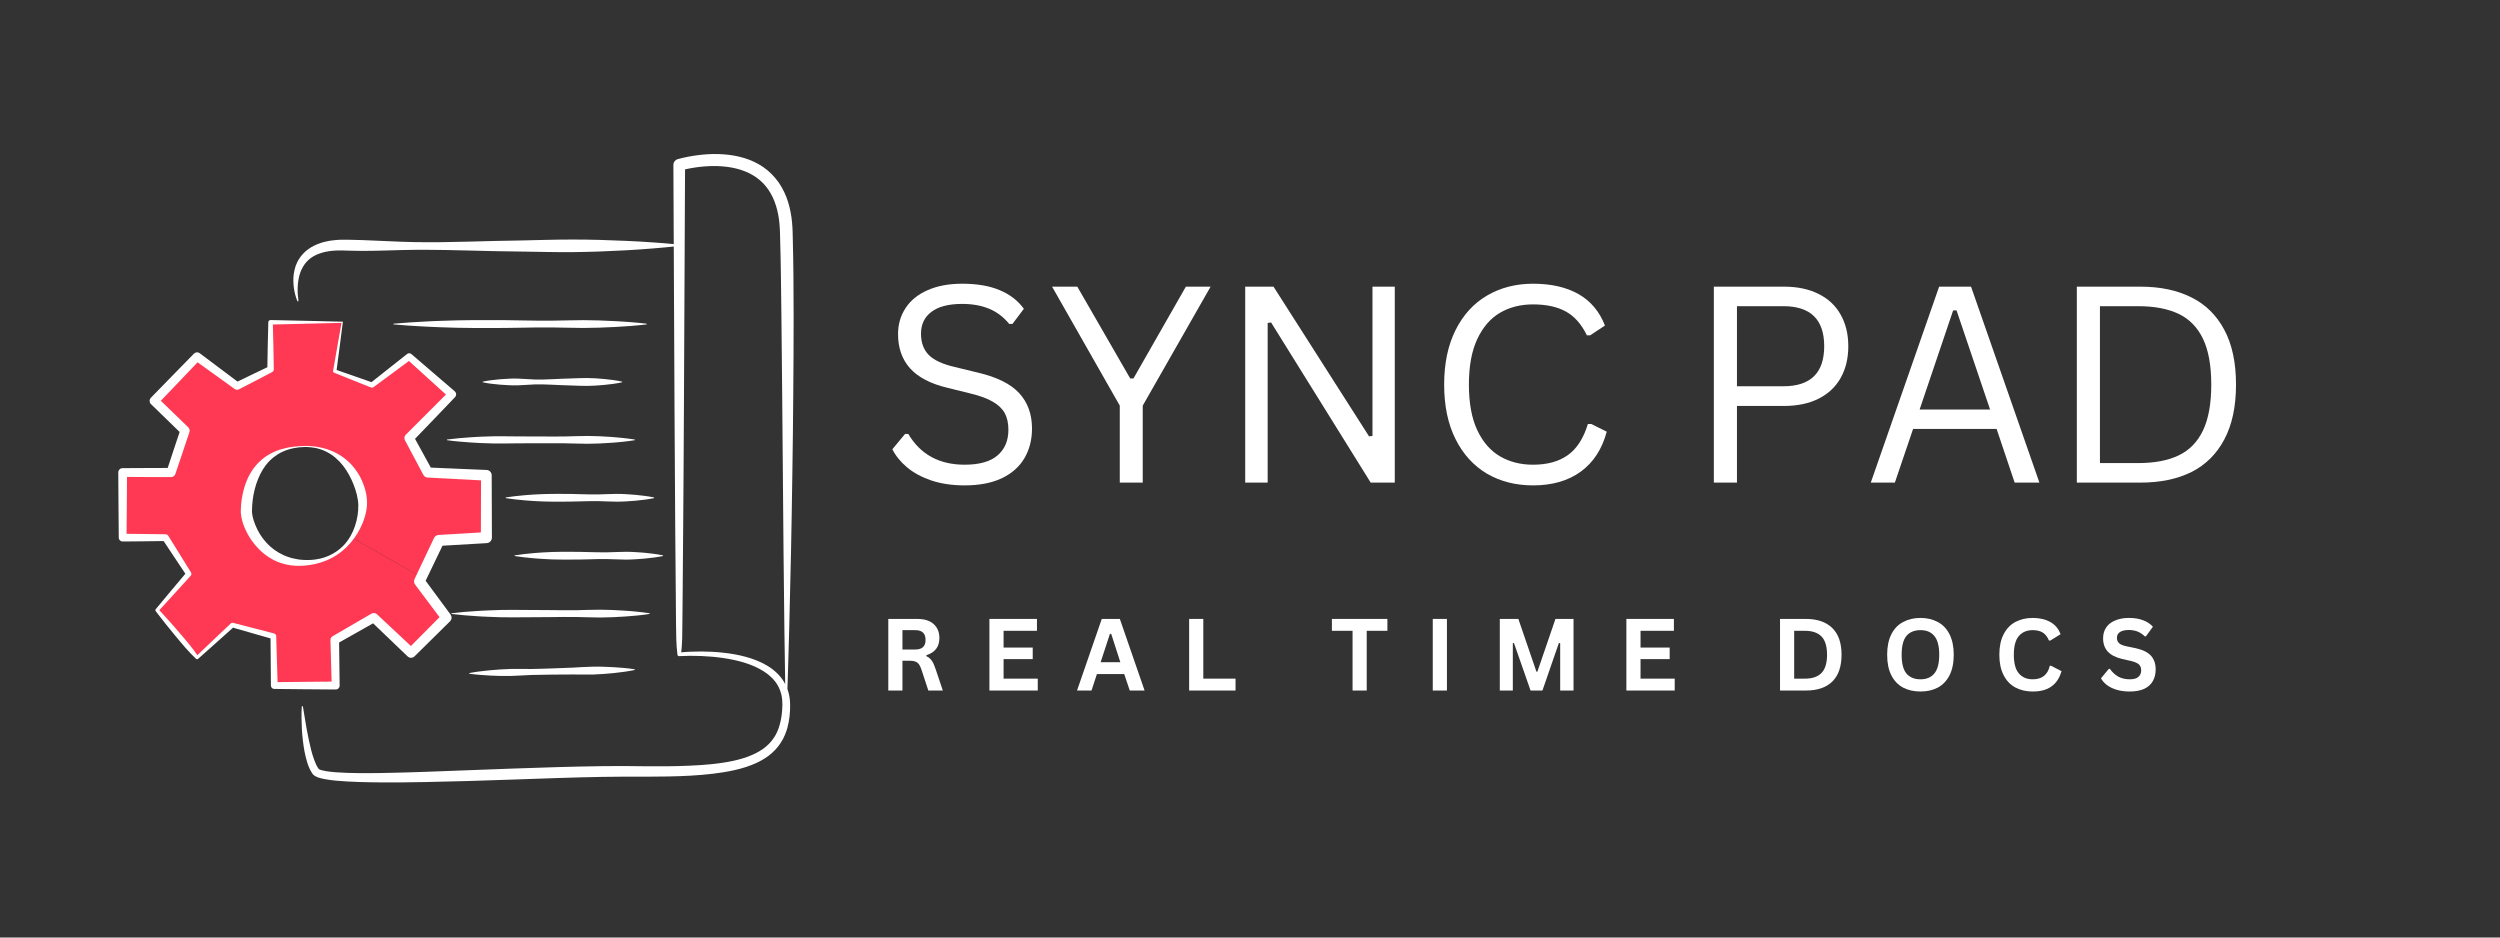 <svg xmlns="http://www.w3.org/2000/svg" xmlns:xlink="http://www.w3.org/1999/xlink" width="320" zoomAndPan="magnify" viewBox="0 0 240 90" height="120" preserveAspectRatio="xMidYMid meet" version="1.0"><rect x="0" y="0" width="240" height="90" fill="#333333" stroke="none"/><defs><g/></defs><path fill="#ffffff" d="M 28.543 28.898 C 28.379 28.496 28.277 28.074 28.211 27.641 C 28.156 27.207 28.141 26.762 28.199 26.312 C 28.234 26.09 28.277 25.863 28.348 25.645 C 28.367 25.59 28.383 25.535 28.402 25.48 C 28.402 25.48 28.473 25.316 28.473 25.316 C 28.512 25.207 28.57 25.105 28.625 25 C 28.855 24.59 29.184 24.219 29.57 23.938 C 29.953 23.652 30.387 23.457 30.828 23.312 C 30.828 23.312 30.992 23.262 30.992 23.262 C 30.992 23.262 31.074 23.238 31.074 23.238 C 31.074 23.238 31.16 23.219 31.16 23.219 C 31.16 23.219 31.496 23.145 31.496 23.145 C 31.605 23.117 31.719 23.105 31.832 23.09 C 31.941 23.074 32.055 23.055 32.168 23.051 C 32.391 23.035 32.617 23.008 32.836 23.012 C 32.836 23.012 33.172 23.012 33.172 23.012 C 33.281 23.012 33.383 23.012 33.488 23.016 C 33.91 23.023 34.328 23.035 34.75 23.047 C 36.438 23.102 38.129 23.215 39.82 23.242 C 41.512 23.273 43.203 23.242 44.898 23.199 C 44.898 23.199 47.434 23.133 47.434 23.133 C 47.434 23.133 49.973 23.086 49.973 23.086 C 51.664 23.055 53.355 22.988 55.047 22.996 C 55.895 22.996 56.742 23.008 57.586 23.031 C 58.434 23.055 59.277 23.086 60.125 23.125 C 60.973 23.164 61.82 23.207 62.664 23.27 C 63.512 23.324 64.359 23.395 65.203 23.488 C 65.238 23.492 65.258 23.52 65.254 23.551 C 65.254 23.578 65.23 23.598 65.207 23.602 C 64.359 23.707 63.516 23.785 62.668 23.852 C 61.824 23.922 60.977 23.977 60.129 24.027 C 58.438 24.121 56.746 24.184 55.055 24.203 C 53.359 24.223 51.668 24.168 49.977 24.148 C 49.977 24.148 47.438 24.109 47.438 24.109 C 46.59 24.094 45.742 24.066 44.898 24.047 C 44.898 24.047 43.625 24.02 43.625 24.02 C 43.625 24.02 42.992 24.004 42.992 24.004 C 42.992 24.004 42.355 23.996 42.355 23.996 C 41.512 23.984 40.664 23.977 39.816 23.984 C 38.125 23.996 36.43 24.09 34.734 24.086 C 34.309 24.086 33.883 24.074 33.457 24.062 C 33.457 24.062 33.141 24.051 33.141 24.051 C 33.141 24.051 32.84 24.043 32.84 24.043 C 32.637 24.035 32.441 24.047 32.242 24.051 C 32.141 24.051 32.047 24.066 31.949 24.074 C 31.949 24.074 31.801 24.086 31.801 24.086 C 31.75 24.094 31.703 24.094 31.656 24.105 C 31.656 24.105 31.367 24.152 31.367 24.152 C 31.367 24.152 31.297 24.164 31.297 24.164 C 31.297 24.164 31.227 24.18 31.227 24.18 C 31.227 24.18 31.086 24.215 31.086 24.215 C 30.715 24.305 30.359 24.441 30.043 24.633 C 29.727 24.824 29.449 25.074 29.234 25.383 C 29.016 25.688 28.855 26.043 28.746 26.422 C 28.543 27.188 28.527 28.039 28.652 28.867 C 28.652 28.867 28.652 28.871 28.652 28.871 C 28.656 28.902 28.633 28.93 28.602 28.934 C 28.578 28.938 28.551 28.922 28.543 28.898 Z M 28.543 28.898 " fill-opacity="1" fill-rule="nonzero"/><path fill="#ffffff" d="M 29.082 67.844 C 29.195 68.543 29.305 69.242 29.43 69.934 C 29.559 70.625 29.695 71.312 29.867 71.984 C 29.953 72.316 30.051 72.648 30.168 72.961 C 30.281 73.273 30.418 73.582 30.59 73.809 C 30.59 73.809 30.605 73.832 30.605 73.832 C 30.609 73.836 30.609 73.836 30.609 73.832 C 30.605 73.832 30.605 73.832 30.605 73.832 C 30.605 73.828 30.605 73.828 30.605 73.828 C 30.605 73.828 30.605 73.832 30.609 73.832 C 30.621 73.84 30.637 73.852 30.66 73.863 C 30.711 73.887 30.777 73.91 30.848 73.934 C 30.992 73.973 31.152 74.008 31.316 74.035 C 31.648 74.086 31.992 74.121 32.336 74.145 C 33.027 74.195 33.73 74.211 34.434 74.219 C 35.133 74.227 35.84 74.219 36.543 74.211 C 37.953 74.188 39.363 74.148 40.777 74.098 C 46.426 73.902 52.082 73.633 57.754 73.551 C 58.465 73.543 59.172 73.535 59.883 73.539 C 60.238 73.543 60.594 73.543 60.949 73.551 C 60.949 73.551 62.008 73.562 62.008 73.562 C 63.418 73.574 64.828 73.57 66.227 73.504 C 66.926 73.477 67.625 73.43 68.316 73.359 C 69.008 73.285 69.691 73.191 70.363 73.047 C 71.031 72.902 71.688 72.711 72.293 72.434 C 72.441 72.363 72.594 72.297 72.734 72.211 C 72.809 72.172 72.879 72.133 72.949 72.09 C 72.949 72.09 73.156 71.957 73.156 71.957 C 73.156 71.957 73.258 71.891 73.258 71.891 C 73.258 71.891 73.352 71.816 73.352 71.816 C 73.352 71.816 73.543 71.664 73.543 71.664 C 73.543 71.664 73.719 71.504 73.719 71.504 C 73.719 71.504 73.809 71.422 73.809 71.422 C 73.836 71.391 73.863 71.359 73.891 71.332 C 73.891 71.332 74.051 71.152 74.051 71.152 C 74.051 71.152 74.195 70.961 74.195 70.961 C 74.195 70.961 74.266 70.863 74.266 70.863 C 74.266 70.863 74.332 70.762 74.332 70.762 C 74.332 70.762 74.457 70.559 74.457 70.559 C 74.457 70.559 74.566 70.34 74.566 70.34 C 74.566 70.34 74.621 70.23 74.621 70.23 C 74.637 70.195 74.648 70.156 74.664 70.117 C 74.664 70.117 74.754 69.891 74.754 69.891 C 74.785 69.816 74.805 69.734 74.828 69.656 C 75.02 69.027 75.098 68.352 75.109 67.668 C 75.113 67.34 75.086 67.016 75.016 66.703 C 74.941 66.391 74.828 66.09 74.668 65.812 C 74.512 65.531 74.309 65.277 74.078 65.047 C 73.844 64.82 73.582 64.613 73.301 64.438 C 72.734 64.078 72.098 63.812 71.441 63.609 C 70.781 63.406 70.102 63.27 69.41 63.168 C 68.719 63.066 68.023 63.008 67.32 62.977 C 66.625 62.949 65.918 62.949 65.223 62.988 C 65.141 63.008 65.059 62.957 65.039 62.875 C 65.035 62.867 65.035 62.863 65.035 62.859 C 65.035 62.859 65.031 62.816 65.031 62.816 C 64.969 62.324 64.941 61.836 64.922 61.348 C 64.906 60.855 64.906 60.367 64.898 59.879 C 64.898 59.879 64.875 56.941 64.875 56.941 C 64.875 56.941 64.824 51.066 64.824 51.066 C 64.801 47.152 64.77 43.234 64.754 39.32 C 64.754 39.32 64.645 15.824 64.645 15.824 C 64.645 15.57 64.812 15.355 65.043 15.285 C 65.137 15.258 65.211 15.238 65.293 15.219 C 65.375 15.195 65.453 15.176 65.535 15.156 C 65.695 15.121 65.855 15.086 66.016 15.055 C 66.336 14.992 66.66 14.938 66.984 14.898 C 67.633 14.812 68.289 14.773 68.949 14.789 C 69.609 14.809 70.277 14.879 70.934 15.035 C 71.594 15.188 72.242 15.426 72.844 15.77 C 73.449 16.113 73.996 16.574 74.441 17.113 C 74.668 17.379 74.867 17.668 75.039 17.969 C 75.207 18.27 75.363 18.582 75.484 18.898 C 75.605 19.219 75.711 19.543 75.789 19.871 C 75.871 20.199 75.93 20.527 75.98 20.855 C 76.023 21.188 76.059 21.516 76.074 21.848 C 76.074 21.848 76.086 22.094 76.086 22.094 C 76.086 22.094 76.094 22.328 76.094 22.328 C 76.094 22.328 76.105 22.805 76.105 22.805 C 76.172 25.328 76.184 27.84 76.188 30.352 C 76.191 32.867 76.172 35.379 76.152 37.891 C 76.141 39.148 76.133 40.406 76.117 41.66 C 76.117 41.66 76.066 45.43 76.066 45.43 C 76.035 47.941 75.984 50.453 75.938 52.965 C 75.832 57.992 75.707 63.016 75.531 68.039 C 75.527 68.07 75.504 68.094 75.473 68.094 C 75.441 68.09 75.418 68.066 75.414 68.035 C 75.324 63.012 75.27 57.988 75.219 52.961 C 75.219 52.961 75.09 37.891 75.09 37.891 C 75.09 37.891 75.016 30.359 75.016 30.359 C 75.016 30.359 74.969 26.594 74.969 26.594 C 74.969 26.594 74.938 24.715 74.938 24.715 C 74.93 24.402 74.926 24.09 74.914 23.777 C 74.914 23.777 74.891 22.84 74.891 22.84 C 74.891 22.84 74.879 22.371 74.879 22.371 C 74.879 22.371 74.871 22.137 74.871 22.137 C 74.871 22.137 74.859 21.914 74.859 21.914 C 74.848 21.613 74.816 21.32 74.777 21.027 C 74.695 20.441 74.559 19.871 74.352 19.34 C 74.254 19.07 74.129 18.816 73.988 18.57 C 73.852 18.324 73.691 18.094 73.516 17.879 C 73.164 17.449 72.734 17.086 72.25 16.805 C 71.762 16.52 71.227 16.312 70.66 16.176 C 70.098 16.039 69.508 15.969 68.914 15.945 C 68.32 15.926 67.719 15.957 67.121 16.027 C 66.824 16.062 66.523 16.109 66.23 16.164 C 66.082 16.191 65.934 16.223 65.789 16.254 C 65.715 16.27 65.641 16.289 65.57 16.305 C 65.5 16.324 65.422 16.344 65.367 16.359 C 65.367 16.359 65.766 15.824 65.766 15.824 C 65.766 15.824 65.656 39.32 65.656 39.32 C 65.641 43.234 65.609 47.152 65.582 51.066 C 65.582 51.066 65.535 56.941 65.535 56.941 C 65.535 56.941 65.508 59.879 65.508 59.879 C 65.504 60.367 65.504 60.855 65.488 61.348 C 65.469 61.836 65.441 62.324 65.379 62.816 C 65.379 62.816 65.188 62.641 65.188 62.641 C 65.188 62.641 65.191 62.641 65.191 62.641 C 65.906 62.57 66.617 62.543 67.332 62.543 C 68.047 62.547 68.762 62.582 69.477 62.664 C 70.188 62.742 70.902 62.867 71.602 63.059 C 72.301 63.25 72.992 63.512 73.637 63.895 C 73.957 64.082 74.262 64.309 74.539 64.57 C 74.816 64.832 75.066 65.129 75.262 65.461 C 75.465 65.793 75.613 66.156 75.711 66.531 C 75.809 66.906 75.848 67.293 75.852 67.672 C 75.859 68.402 75.789 69.148 75.586 69.879 C 75.559 69.969 75.535 70.059 75.504 70.148 C 75.504 70.148 75.402 70.418 75.402 70.418 C 75.387 70.461 75.371 70.508 75.352 70.551 C 75.352 70.551 75.289 70.684 75.289 70.684 C 75.289 70.684 75.168 70.941 75.168 70.941 C 75.168 70.941 75.02 71.191 75.02 71.191 C 75.02 71.191 74.945 71.316 74.945 71.316 C 74.945 71.316 74.863 71.434 74.863 71.434 C 74.863 71.434 74.691 71.668 74.691 71.668 C 74.691 71.668 74.5 71.891 74.5 71.891 C 74.469 71.926 74.438 71.965 74.406 72 C 74.406 72 74.301 72.098 74.301 72.098 C 74.301 72.098 74.094 72.301 74.094 72.301 C 74.094 72.301 73.871 72.48 73.871 72.48 C 73.871 72.48 73.758 72.574 73.758 72.574 C 73.758 72.574 73.641 72.652 73.641 72.652 C 73.641 72.652 73.402 72.816 73.402 72.816 C 73.324 72.867 73.238 72.91 73.16 72.961 C 72.996 73.062 72.828 73.137 72.656 73.223 C 71.98 73.543 71.27 73.758 70.559 73.922 C 69.848 74.086 69.133 74.195 68.418 74.281 C 67.703 74.363 66.988 74.426 66.273 74.465 C 64.848 74.543 63.426 74.559 62.004 74.562 C 62.004 74.562 60.941 74.559 60.941 74.559 C 60.59 74.555 60.238 74.555 59.883 74.559 C 59.18 74.562 58.477 74.57 57.77 74.582 C 54.949 74.629 52.121 74.742 49.293 74.836 C 46.465 74.934 43.637 75.027 40.801 75.078 C 39.387 75.105 37.969 75.121 36.547 75.109 C 35.836 75.105 35.125 75.094 34.414 75.07 C 33.703 75.043 32.988 75.012 32.27 74.945 C 31.91 74.91 31.551 74.867 31.184 74.797 C 31 74.766 30.812 74.723 30.617 74.66 C 30.52 74.629 30.422 74.594 30.312 74.535 C 30.258 74.508 30.199 74.473 30.141 74.426 C 30.125 74.414 30.109 74.398 30.094 74.383 C 30.094 74.383 30.07 74.363 30.07 74.363 C 30.07 74.363 30.047 74.336 30.047 74.336 C 30.047 74.336 30.023 74.309 30.023 74.309 C 30.016 74.297 30.008 74.289 30.004 74.285 C 30.004 74.285 29.984 74.254 29.984 74.254 C 29.742 73.902 29.605 73.547 29.492 73.191 C 29.379 72.836 29.301 72.48 29.23 72.125 C 29.098 71.414 29.023 70.699 28.98 69.988 C 28.941 69.273 28.93 68.562 28.969 67.848 C 28.969 67.816 28.996 67.793 29.027 67.793 C 29.055 67.797 29.078 67.816 29.082 67.844 Z M 29.082 67.844 " fill-opacity="1" fill-rule="nonzero"/><path fill="#ffffff" d="M 37.797 31.074 C 38.805 30.98 39.816 30.918 40.828 30.867 C 40.828 30.867 41.586 30.828 41.586 30.828 C 41.586 30.828 42.344 30.801 42.344 30.801 C 42.852 30.781 43.355 30.766 43.863 30.754 C 44.871 30.727 45.883 30.73 46.895 30.73 C 47.398 30.73 47.906 30.73 48.41 30.734 C 48.918 30.738 49.422 30.75 49.926 30.758 C 50.938 30.777 51.949 30.793 52.961 30.785 C 53.973 30.777 54.98 30.734 55.992 30.734 C 57.004 30.738 58.016 30.773 59.027 30.828 C 59.277 30.84 59.531 30.855 59.785 30.871 C 60.039 30.887 60.289 30.906 60.543 30.926 C 61.047 30.965 61.555 31.012 62.059 31.074 C 62.078 31.074 62.094 31.094 62.09 31.113 C 62.09 31.129 62.074 31.145 62.059 31.145 C 61.555 31.207 61.047 31.254 60.543 31.293 C 60.289 31.312 60.039 31.332 59.785 31.344 C 59.531 31.359 59.277 31.379 59.027 31.391 C 58.016 31.445 57.004 31.48 55.992 31.484 C 54.98 31.484 53.973 31.438 52.961 31.434 C 51.949 31.426 50.938 31.441 49.926 31.461 C 49.422 31.469 48.918 31.48 48.41 31.484 C 47.906 31.488 47.398 31.488 46.895 31.488 C 45.883 31.488 44.871 31.488 43.863 31.465 C 43.355 31.453 42.852 31.438 42.344 31.418 C 42.344 31.418 41.586 31.387 41.586 31.387 C 41.586 31.387 40.828 31.352 40.828 31.352 C 39.816 31.301 38.805 31.238 37.797 31.145 C 37.777 31.145 37.762 31.125 37.762 31.105 C 37.766 31.09 37.777 31.074 37.797 31.074 Z M 37.797 31.074 " fill-opacity="1" fill-rule="nonzero"/><path fill="#ffffff" d="M 42.934 42.191 C 43.684 42.09 44.434 42.031 45.18 41.98 C 45.18 41.98 45.742 41.945 45.742 41.945 C 45.742 41.945 46.305 41.918 46.305 41.918 C 46.68 41.898 47.055 41.887 47.43 41.883 C 48.18 41.871 48.93 41.895 49.676 41.895 C 49.676 41.895 51.926 41.902 51.926 41.902 C 51.926 41.902 53.051 41.906 53.051 41.906 C 53.426 41.906 53.801 41.906 54.172 41.902 C 54.922 41.891 55.672 41.848 56.422 41.852 C 57.172 41.855 57.922 41.891 58.668 41.945 C 58.855 41.957 59.043 41.977 59.23 41.992 C 59.418 42.008 59.605 42.023 59.793 42.047 C 60.168 42.086 60.543 42.129 60.918 42.191 C 60.938 42.195 60.949 42.215 60.949 42.234 C 60.945 42.25 60.934 42.262 60.918 42.262 C 60.543 42.324 60.168 42.371 59.793 42.41 C 59.605 42.43 59.418 42.449 59.23 42.465 C 59.043 42.48 58.855 42.496 58.668 42.508 C 57.922 42.562 57.172 42.598 56.422 42.602 C 55.672 42.605 54.922 42.562 54.172 42.555 C 53.801 42.547 53.426 42.551 53.051 42.551 C 53.051 42.551 51.926 42.551 51.926 42.551 C 51.926 42.551 49.676 42.559 49.676 42.559 C 48.93 42.562 48.18 42.586 47.43 42.574 C 47.055 42.566 46.68 42.555 46.305 42.539 C 46.305 42.539 45.742 42.512 45.742 42.512 C 45.742 42.512 45.18 42.477 45.18 42.477 C 44.434 42.426 43.684 42.367 42.934 42.262 C 42.914 42.262 42.898 42.242 42.902 42.223 C 42.906 42.207 42.918 42.195 42.934 42.191 Z M 42.934 42.191 " fill-opacity="1" fill-rule="nonzero"/><path fill="#ffffff" d="M 49.43 53.312 C 50.02 53.215 50.609 53.156 51.203 53.102 C 51.203 53.102 51.648 53.066 51.648 53.066 C 51.648 53.066 52.09 53.035 52.09 53.035 C 52.387 53.016 52.684 53.004 52.977 52.992 C 53.57 52.969 54.16 52.973 54.754 52.973 C 55.051 52.977 55.344 52.977 55.641 52.98 C 55.938 52.98 56.234 52.992 56.527 53 C 57.121 53.016 57.711 53.031 58.305 53.023 C 58.895 53.016 59.488 52.973 60.078 52.973 C 60.375 52.973 60.672 52.98 60.965 53 C 61.262 53.016 61.559 53.039 61.855 53.062 C 62.148 53.09 62.445 53.121 62.742 53.164 C 63.039 53.203 63.332 53.25 63.629 53.312 C 63.648 53.316 63.66 53.336 63.656 53.355 C 63.656 53.367 63.645 53.379 63.629 53.383 C 63.332 53.445 63.039 53.488 62.742 53.527 C 62.445 53.57 62.148 53.602 61.855 53.629 C 61.559 53.656 61.262 53.676 60.965 53.691 C 60.672 53.711 60.375 53.723 60.078 53.723 C 59.488 53.723 58.895 53.676 58.305 53.672 C 57.711 53.66 57.121 53.676 56.527 53.695 C 56.234 53.699 55.938 53.711 55.641 53.715 C 55.344 53.719 55.051 53.719 54.754 53.719 C 54.16 53.719 53.57 53.723 52.977 53.703 C 52.684 53.691 52.387 53.676 52.09 53.656 C 52.09 53.656 51.648 53.625 51.648 53.625 C 51.648 53.625 51.203 53.59 51.203 53.59 C 50.609 53.539 50.02 53.477 49.43 53.383 C 49.406 53.379 49.395 53.359 49.398 53.34 C 49.402 53.324 49.414 53.312 49.43 53.312 Z M 49.43 53.312 " fill-opacity="1" fill-rule="nonzero"/><path fill="#ffffff" d="M 48.57 47.75 C 49.164 47.656 49.754 47.598 50.348 47.543 C 50.348 47.543 50.789 47.508 50.789 47.508 C 50.789 47.508 51.234 47.477 51.234 47.477 C 51.531 47.457 51.824 47.441 52.121 47.434 C 52.715 47.41 53.305 47.414 53.898 47.414 C 54.191 47.414 54.488 47.414 54.785 47.418 C 55.082 47.422 55.375 47.434 55.672 47.441 C 56.266 47.457 56.855 47.473 57.449 47.465 C 58.039 47.457 58.633 47.41 59.223 47.414 C 59.52 47.414 59.816 47.422 60.109 47.441 C 60.406 47.457 60.703 47.477 60.996 47.504 C 61.293 47.531 61.59 47.562 61.887 47.605 C 62.18 47.645 62.477 47.688 62.773 47.75 C 62.793 47.754 62.805 47.773 62.801 47.793 C 62.797 47.809 62.785 47.82 62.773 47.824 C 62.477 47.887 62.18 47.93 61.887 47.969 C 61.59 48.012 61.293 48.043 60.996 48.07 C 60.703 48.098 60.406 48.117 60.109 48.133 C 59.816 48.152 59.52 48.16 59.223 48.16 C 58.633 48.164 58.039 48.117 57.449 48.109 C 56.855 48.102 56.266 48.117 55.672 48.133 C 55.375 48.141 55.082 48.152 54.785 48.152 C 54.488 48.16 54.191 48.16 53.898 48.16 C 53.305 48.16 52.715 48.164 52.121 48.141 C 51.824 48.129 51.531 48.117 51.234 48.098 C 51.234 48.098 50.789 48.066 50.789 48.066 C 50.789 48.066 50.348 48.031 50.348 48.031 C 49.754 47.977 49.164 47.918 48.57 47.824 C 48.551 47.82 48.539 47.801 48.543 47.781 C 48.543 47.766 48.555 47.754 48.57 47.75 Z M 48.57 47.75 " fill-opacity="1" fill-rule="nonzero"/><path fill="#ffffff" d="M 43.363 58.871 C 44.152 58.77 44.945 58.711 45.734 58.66 C 45.734 58.66 46.328 58.625 46.328 58.625 C 46.328 58.625 46.922 58.598 46.922 58.598 C 47.316 58.578 47.711 58.562 48.109 58.555 C 48.898 58.539 49.691 58.551 50.48 58.555 C 51.27 58.555 52.062 58.559 52.852 58.57 C 53.645 58.578 54.434 58.59 55.227 58.582 C 56.016 58.57 56.809 58.527 57.598 58.531 C 58.391 58.535 59.18 58.57 59.973 58.625 C 60.168 58.637 60.367 58.652 60.566 58.668 C 60.762 58.684 60.961 58.703 61.16 58.723 C 61.555 58.762 61.949 58.809 62.344 58.871 C 62.363 58.875 62.379 58.891 62.375 58.91 C 62.371 58.926 62.359 58.938 62.344 58.941 C 61.949 59.004 61.555 59.051 61.16 59.09 C 60.961 59.109 60.762 59.129 60.566 59.141 C 60.367 59.156 60.168 59.176 59.973 59.188 C 59.18 59.242 58.391 59.277 57.598 59.281 C 56.809 59.281 56.016 59.238 55.227 59.23 C 54.434 59.223 53.645 59.23 52.852 59.242 C 52.062 59.254 51.27 59.254 50.48 59.258 C 49.691 59.258 48.898 59.273 48.109 59.258 C 47.711 59.246 47.316 59.234 46.922 59.215 C 46.922 59.215 46.328 59.188 46.328 59.188 C 46.328 59.188 45.734 59.152 45.734 59.152 C 44.945 59.102 44.152 59.039 43.363 58.941 C 43.344 58.938 43.328 58.922 43.332 58.902 C 43.332 58.883 43.348 58.871 43.363 58.871 Z M 43.363 58.871 " fill-opacity="1" fill-rule="nonzero"/><path fill="#ffffff" d="M 45.074 64.609 C 45.73 64.484 46.391 64.41 47.051 64.344 C 47.379 64.312 47.707 64.285 48.039 64.266 C 48.367 64.242 48.699 64.227 49.027 64.219 C 49.688 64.203 50.348 64.23 51.008 64.223 C 51.668 64.215 52.328 64.191 52.988 64.168 C 52.988 64.168 54.969 64.094 54.969 64.094 C 55.629 64.062 56.289 64.008 56.949 64 C 57.277 63.992 57.609 63.996 57.938 64.008 C 58.27 64.016 58.602 64.031 58.93 64.051 C 59.262 64.07 59.594 64.094 59.922 64.125 C 60.254 64.156 60.586 64.195 60.918 64.25 C 60.938 64.254 60.949 64.273 60.945 64.293 C 60.945 64.309 60.934 64.32 60.918 64.32 C 60.59 64.391 60.262 64.445 59.93 64.492 C 59.602 64.539 59.273 64.578 58.945 64.613 C 58.613 64.648 58.285 64.676 57.953 64.699 C 57.625 64.727 57.297 64.742 56.965 64.754 C 56.305 64.773 55.645 64.746 54.984 64.75 C 54.984 64.75 53.004 64.762 53.004 64.762 C 52.344 64.77 51.684 64.777 51.023 64.797 C 50.363 64.82 49.703 64.875 49.043 64.891 C 48.711 64.898 48.383 64.898 48.051 64.891 C 47.723 64.883 47.391 64.871 47.062 64.855 C 46.398 64.816 45.738 64.773 45.074 64.68 C 45.055 64.676 45.043 64.656 45.043 64.637 C 45.047 64.621 45.059 64.609 45.074 64.609 Z M 45.074 64.609 " fill-opacity="1" fill-rule="nonzero"/><path fill="#ffffff" d="M 46.359 36.633 C 46.637 36.574 46.914 36.531 47.191 36.496 C 47.473 36.457 47.75 36.43 48.027 36.406 C 48.305 36.383 48.582 36.367 48.863 36.355 C 49.141 36.34 49.418 36.336 49.695 36.344 C 50.25 36.359 50.809 36.422 51.363 36.434 C 51.918 36.445 52.477 36.43 53.031 36.402 C 53.309 36.391 53.586 36.375 53.867 36.363 C 53.867 36.363 54.699 36.336 54.699 36.336 C 55.258 36.32 55.812 36.285 56.367 36.289 C 56.926 36.297 57.48 36.332 58.035 36.387 C 58.312 36.414 58.594 36.445 58.871 36.484 C 59.148 36.523 59.426 36.57 59.703 36.633 C 59.723 36.637 59.738 36.656 59.73 36.676 C 59.73 36.691 59.719 36.699 59.703 36.703 C 59.426 36.766 59.148 36.812 58.871 36.852 C 58.594 36.891 58.312 36.922 58.035 36.949 C 57.48 37.004 56.926 37.039 56.367 37.047 C 55.812 37.055 55.258 37.016 54.699 37 C 54.699 37 53.867 36.973 53.867 36.973 C 53.586 36.965 53.309 36.949 53.031 36.934 C 52.477 36.91 51.918 36.891 51.363 36.902 C 50.809 36.918 50.25 36.98 49.695 36.992 C 49.418 37 49.141 36.996 48.863 36.98 C 48.582 36.969 48.305 36.953 48.027 36.93 C 47.75 36.906 47.473 36.879 47.191 36.844 C 46.914 36.805 46.637 36.766 46.359 36.703 C 46.34 36.699 46.328 36.68 46.332 36.66 C 46.336 36.645 46.344 36.637 46.359 36.633 Z M 46.359 36.633 " fill-opacity="1" fill-rule="nonzero"/><path fill="#ff3953" d="M 24.246 46.043 C 24.246 46.043 11.777 45.363 11.777 45.363 C 11.777 45.363 11.777 51.613 11.777 51.613 C 11.777 51.613 24.082 50.723 24.082 50.723 C 24.082 50.723 24.246 46.043 24.246 46.043 Z M 24.246 46.043 " fill-opacity="1" fill-rule="nonzero"/><path fill="#ff3953" d="M 15.617 50.824 C 15.617 50.824 18.117 55.098 18.117 55.098 C 18.117 55.098 15.078 58.578 15.078 58.578 C 15.078 58.578 18.902 63.109 18.902 63.109 C 18.902 63.109 22.156 60.152 22.156 60.152 C 22.156 60.152 26.406 53.348 26.406 53.348 C 26.406 53.348 23.215 49.633 23.215 49.633 C 23.215 49.633 15.617 50.824 15.617 50.824 Z M 15.617 50.824 " fill-opacity="1" fill-rule="nonzero"/><path fill="#ff3953" d="M 25.543 52.98 C 25.543 52.98 22.156 59.91 22.156 59.91 C 22.156 59.91 26.145 61.051 26.145 61.051 C 26.145 61.051 26.332 65.812 26.332 65.812 C 26.332 65.812 31.996 65.59 31.996 65.59 C 31.996 65.59 32.184 61.414 32.184 61.414 C 32.184 61.414 35.996 59.395 35.996 59.395 C 35.996 59.395 39.41 62.629 39.41 62.629 C 39.41 62.629 42.668 59.043 42.668 59.043 C 42.668 59.043 40.453 55.414 40.453 55.414 C 40.453 55.414 33.797 51.613 33.797 51.613 C 33.797 51.613 32.41 53.199 32.41 53.199 C 32.41 53.199 29.73 54.031 29.73 54.031 C 29.73 54.031 27.211 54.031 27.211 54.031 C 27.211 54.031 25.543 52.98 25.543 52.98 Z M 25.543 52.98 " fill-opacity="1" fill-rule="nonzero"/><path fill="#ff3953" d="M 40.453 55.414 C 40.453 55.414 42.289 51.871 42.289 51.871 C 42.289 51.871 46.859 51.613 46.859 51.613 C 46.859 51.613 46.461 45.363 46.461 45.363 C 46.461 45.363 40.895 45.047 40.895 45.047 C 40.895 45.047 39.371 42.227 39.371 42.227 C 39.371 42.227 43.117 38.141 43.117 38.141 C 43.117 38.141 39.281 34.238 39.281 34.238 C 39.281 34.238 35.707 36.969 35.707 36.969 C 35.707 36.969 32.137 35.629 32.137 35.629 C 32.137 35.629 32.852 30.941 32.852 30.941 C 32.852 30.941 25.973 30.941 25.973 30.941 C 25.973 30.941 25.973 35.188 25.973 35.188 C 25.973 35.188 22.758 37.059 22.758 37.059 C 22.758 37.059 18.527 34.188 18.527 34.188 C 18.527 34.188 14.875 38.418 14.875 38.418 C 14.875 38.418 17.684 41.562 17.684 41.562 C 17.684 41.562 16.605 45.363 16.605 45.363 C 16.605 45.363 16.406 46.355 16.406 46.355 C 16.406 46.355 23.969 46.914 23.969 46.914 C 23.969 46.914 25.328 43.594 26.809 43.434 C 26.809 43.434 27.488 42.871 28.852 42.871 C 30.211 42.871 33.172 43.074 34.254 45.633 C 35.332 48.195 35.191 49.574 34.816 49.957 C 34.441 50.336 33.797 51.613 33.797 51.613 C 33.797 51.613 40.453 55.414 40.453 55.414 Z M 40.453 55.414 " fill-opacity="1" fill-rule="nonzero"/><path fill="#ffffff" d="M 32.785 30.996 C 31.629 31.02 30.484 31.047 29.348 31.078 C 28.215 31.105 27.094 31.133 25.973 31.156 C 25.973 31.156 26.191 30.941 26.191 30.941 C 26.211 31.691 26.23 32.441 26.246 33.195 C 26.246 33.195 26.285 35.449 26.285 35.449 C 26.289 35.566 26.223 35.672 26.125 35.723 C 26.125 35.723 26.113 35.727 26.113 35.727 C 26.113 35.727 24.52 36.559 24.52 36.559 C 24.52 36.559 22.922 37.383 22.922 37.383 C 22.801 37.445 22.656 37.43 22.551 37.355 C 22.551 37.355 22.543 37.352 22.543 37.352 C 22.543 37.352 21.574 36.656 21.574 36.656 C 21.574 36.656 20.609 35.961 20.609 35.961 C 20.609 35.961 18.676 34.57 18.676 34.57 C 18.676 34.57 19.215 34.523 19.215 34.523 C 18.539 35.238 17.855 35.949 17.176 36.66 C 17.176 36.66 15.133 38.793 15.133 38.793 C 15.133 38.793 15.121 38.168 15.121 38.168 C 15.121 38.168 18.07 41.02 18.07 41.02 C 18.199 41.145 18.238 41.328 18.184 41.484 C 18.184 41.484 17.512 43.492 17.512 43.492 C 17.512 43.492 16.836 45.5 16.836 45.5 C 16.836 45.5 16.836 45.504 16.836 45.504 C 16.773 45.688 16.602 45.801 16.418 45.801 C 16.418 45.801 14.098 45.797 14.098 45.797 C 14.098 45.797 11.777 45.781 11.777 45.781 C 11.777 45.781 12.195 45.363 12.195 45.363 C 12.195 45.363 12.176 48.488 12.176 48.488 C 12.176 48.488 12.148 51.613 12.148 51.613 C 12.148 51.613 11.777 51.242 11.777 51.242 C 11.777 51.242 13.828 51.262 13.828 51.262 C 13.828 51.262 15.883 51.289 15.883 51.289 C 15.883 51.289 15.891 51.289 15.891 51.289 C 16.004 51.293 16.102 51.352 16.156 51.438 C 16.156 51.438 17.246 53.195 17.246 53.195 C 17.246 53.195 18.336 54.957 18.336 54.957 C 18.336 54.957 18.34 54.965 18.34 54.965 C 18.398 55.062 18.387 55.184 18.312 55.266 C 18.312 55.266 16.758 56.977 16.758 56.977 C 16.758 56.977 15.199 58.684 15.199 58.684 C 15.199 58.684 15.203 58.477 15.203 58.477 C 15.543 58.836 15.879 59.203 16.207 59.574 C 16.539 59.945 16.863 60.32 17.188 60.699 C 17.188 60.699 17.672 61.266 17.672 61.266 C 17.832 61.453 17.992 61.645 18.148 61.836 C 18.461 62.223 18.762 62.617 19.039 63.035 C 19.039 63.035 18.816 63.02 18.816 63.02 C 18.816 63.02 20.488 61.43 20.488 61.43 C 20.488 61.43 22.164 59.844 22.164 59.844 C 22.219 59.789 22.297 59.773 22.363 59.789 C 22.363 59.789 22.371 59.793 22.371 59.793 C 22.371 59.793 24.344 60.301 24.344 60.301 C 24.344 60.301 26.316 60.812 26.316 60.812 C 26.434 60.844 26.512 60.949 26.516 61.066 C 26.516 61.066 26.516 61.074 26.516 61.074 C 26.516 61.074 26.656 65.805 26.656 65.805 C 26.656 65.805 26.332 65.488 26.332 65.488 C 26.332 65.488 29.277 65.457 29.277 65.457 C 29.277 65.457 32.227 65.43 32.227 65.43 C 32.227 65.43 31.844 65.82 31.844 65.82 C 31.844 65.82 31.723 61.449 31.723 61.449 C 31.719 61.293 31.801 61.156 31.926 61.082 C 31.926 61.082 31.93 61.078 31.93 61.078 C 31.93 61.078 35.668 58.906 35.668 58.906 C 35.84 58.809 36.051 58.84 36.188 58.969 C 36.188 58.969 36.191 58.973 36.191 58.973 C 36.191 58.973 39.785 62.332 39.785 62.332 C 39.785 62.332 39.125 62.344 39.125 62.344 C 39.125 62.344 42.5 58.941 42.5 58.941 C 42.5 58.941 42.453 59.59 42.453 59.59 C 42.453 59.59 39.848 56.117 39.848 56.117 C 39.73 55.961 39.719 55.758 39.797 55.594 C 39.797 55.594 39.797 55.59 39.797 55.59 C 39.797 55.59 41.664 51.652 41.664 51.652 C 41.746 51.473 41.922 51.367 42.105 51.355 C 42.105 51.355 46.66 51.086 46.66 51.086 C 46.66 51.086 46.164 51.613 46.164 51.613 C 46.164 51.613 46.18 45.629 46.18 45.629 C 46.18 45.629 46.668 46.141 46.668 46.141 C 46.668 46.141 41.043 45.844 41.043 45.844 C 41.043 45.844 41.039 45.844 41.039 45.844 C 40.867 45.832 40.719 45.734 40.645 45.59 C 40.645 45.59 38.879 42.273 38.879 42.273 C 38.879 42.273 38.875 42.27 38.875 42.27 C 38.781 42.09 38.82 41.875 38.953 41.738 C 38.953 41.738 41.027 39.66 41.027 39.66 C 41.027 39.66 43.105 37.582 43.105 37.582 C 43.105 37.582 43.125 38.16 43.125 38.16 C 43.125 38.16 41.094 36.32 41.094 36.32 C 41.094 36.32 39.066 34.48 39.066 34.48 C 39.066 34.48 39.477 34.492 39.477 34.492 C 39.477 34.492 37.668 35.832 37.668 35.832 C 37.668 35.832 35.859 37.164 35.859 37.164 C 35.859 37.164 35.852 37.168 35.852 37.168 C 35.781 37.219 35.695 37.227 35.621 37.199 C 35.621 37.199 33.848 36.492 33.848 36.492 C 33.848 36.492 32.078 35.781 32.078 35.781 C 32.078 35.781 32.074 35.777 32.074 35.777 C 32.004 35.75 31.965 35.676 31.977 35.602 C 32.102 34.844 32.238 34.086 32.375 33.316 C 32.375 33.316 32.785 30.996 32.785 30.996 Z M 32.918 30.883 C 32.918 30.883 32.613 33.25 32.613 33.25 C 32.512 34.047 32.406 34.848 32.297 35.652 C 32.297 35.652 32.195 35.477 32.195 35.477 C 32.195 35.477 33.996 36.102 33.996 36.102 C 33.996 36.102 35.797 36.734 35.797 36.734 C 35.797 36.734 35.559 36.77 35.559 36.77 C 35.559 36.77 37.32 35.375 37.32 35.375 C 37.32 35.375 39.086 33.98 39.086 33.98 C 39.207 33.883 39.375 33.891 39.488 33.988 C 39.488 33.988 39.496 33.992 39.496 33.992 C 39.496 33.992 41.574 35.777 41.574 35.777 C 41.574 35.777 43.652 37.562 43.652 37.562 C 43.816 37.703 43.836 37.953 43.691 38.117 C 43.688 38.121 43.684 38.125 43.68 38.129 C 43.68 38.129 43.672 38.137 43.672 38.137 C 43.672 38.137 41.641 40.258 41.641 40.258 C 41.641 40.258 39.605 42.375 39.605 42.375 C 39.605 42.375 39.684 41.84 39.684 41.84 C 39.684 41.84 41.492 45.133 41.492 45.133 C 41.492 45.133 41.09 44.879 41.09 44.879 C 41.09 44.879 46.719 45.117 46.719 45.117 C 46.988 45.129 47.203 45.355 47.203 45.625 C 47.203 45.625 47.203 45.629 47.203 45.629 C 47.203 45.629 47.223 51.613 47.223 51.613 C 47.223 51.895 47.004 52.125 46.727 52.141 C 46.727 52.141 46.723 52.141 46.723 52.141 C 46.723 52.141 42.168 52.406 42.168 52.406 C 42.168 52.406 42.613 52.109 42.613 52.109 C 42.613 52.109 40.727 56.031 40.727 56.031 C 40.727 56.031 40.676 55.504 40.676 55.504 C 40.676 55.504 43.254 58.996 43.254 58.996 C 43.254 58.996 43.254 59 43.254 59 C 43.402 59.199 43.379 59.477 43.203 59.645 C 43.203 59.645 39.793 63.012 39.793 63.012 C 39.793 63.012 39.789 63.016 39.789 63.016 C 39.609 63.191 39.316 63.191 39.137 63.02 C 39.137 63.02 35.582 59.613 35.582 59.613 C 35.582 59.613 36.105 59.676 36.105 59.676 C 36.105 59.676 32.344 61.801 32.344 61.801 C 32.344 61.801 32.551 61.43 32.551 61.43 C 32.551 61.43 32.605 65.805 32.605 65.805 C 32.605 65.805 32.605 65.809 32.605 65.809 C 32.609 66.02 32.441 66.191 32.234 66.191 C 32.234 66.191 32.227 66.191 32.227 66.191 C 32.227 66.191 29.277 66.168 29.277 66.168 C 29.277 66.168 26.332 66.137 26.332 66.137 C 26.332 66.137 26.324 66.137 26.324 66.137 C 26.148 66.137 26.008 65.992 26.008 65.816 C 26.008 65.816 25.969 61.086 25.969 61.086 C 25.969 61.086 26.172 61.344 26.172 61.344 C 26.172 61.344 24.211 60.785 24.211 60.785 C 24.211 60.785 22.254 60.223 22.254 60.223 C 22.254 60.223 22.465 60.172 22.465 60.172 C 22.465 60.172 20.746 61.711 20.746 61.711 C 20.746 61.711 19.023 63.246 19.023 63.246 C 18.965 63.301 18.871 63.297 18.812 63.246 C 18.812 63.246 18.801 63.23 18.801 63.23 C 18.438 62.891 18.102 62.523 17.773 62.152 C 17.609 61.965 17.449 61.777 17.289 61.586 C 17.289 61.586 16.812 61.016 16.812 61.016 C 16.496 60.633 16.184 60.246 15.871 59.859 C 15.562 59.469 15.254 59.078 14.957 58.684 C 14.957 58.684 14.953 58.676 14.953 58.676 C 14.906 58.613 14.91 58.531 14.957 58.473 C 14.957 58.473 16.438 56.695 16.438 56.695 C 16.438 56.695 17.922 54.926 17.922 54.926 C 17.922 54.926 17.898 55.234 17.898 55.234 C 17.898 55.234 16.75 53.512 16.75 53.512 C 16.75 53.512 15.609 51.789 15.609 51.789 C 15.609 51.789 15.883 51.938 15.883 51.938 C 15.883 51.938 13.828 51.965 13.828 51.965 C 13.828 51.965 11.777 51.984 11.777 51.984 C 11.574 51.988 11.406 51.824 11.402 51.621 C 11.402 51.621 11.402 51.613 11.402 51.613 C 11.402 51.613 11.375 48.488 11.375 48.488 C 11.375 48.488 11.355 45.363 11.355 45.363 C 11.352 45.129 11.539 44.941 11.77 44.941 C 11.77 44.941 11.777 44.941 11.777 44.941 C 11.777 44.941 14.098 44.93 14.098 44.93 C 14.098 44.93 16.418 44.922 16.418 44.922 C 16.418 44.922 16 45.223 16 45.223 C 16 45.223 16.664 43.211 16.664 43.211 C 16.664 43.211 17.332 41.203 17.332 41.203 C 17.332 41.203 17.445 41.664 17.445 41.664 C 17.445 41.664 14.504 38.805 14.504 38.805 C 14.504 38.805 14.5 38.805 14.5 38.805 C 14.324 38.633 14.32 38.352 14.492 38.176 C 14.492 38.176 16.555 36.062 16.555 36.062 C 17.246 35.359 17.93 34.648 18.621 33.949 C 18.621 33.949 18.629 33.945 18.629 33.945 C 18.773 33.797 19.004 33.781 19.164 33.902 C 19.164 33.902 21.07 35.332 21.07 35.332 C 21.07 35.332 22.023 36.047 22.023 36.047 C 22.023 36.047 22.977 36.762 22.977 36.762 C 22.977 36.762 22.598 36.73 22.598 36.73 C 22.598 36.73 24.215 35.949 24.215 35.949 C 24.215 35.949 25.836 35.172 25.836 35.172 C 25.836 35.172 25.664 35.449 25.664 35.449 C 25.664 35.449 25.703 33.195 25.703 33.195 C 25.719 32.441 25.738 31.691 25.758 30.941 C 25.758 30.941 25.758 30.93 25.758 30.93 C 25.762 30.812 25.859 30.723 25.973 30.723 C 27.148 30.746 28.316 30.773 29.477 30.801 C 30.633 30.832 31.781 30.859 32.918 30.883 Z M 32.918 30.883 " fill-opacity="1" fill-rule="nonzero"/><path fill="#ffffff" d="M 29.234 42.812 C 29.418 42.812 29.602 42.809 29.785 42.824 C 29.973 42.832 30.156 42.859 30.34 42.879 C 30.707 42.93 31.07 43.016 31.43 43.133 C 31.785 43.25 32.137 43.406 32.469 43.598 C 32.801 43.789 33.113 44.016 33.402 44.277 C 33.977 44.801 34.441 45.449 34.758 46.164 C 34.914 46.52 35.039 46.895 35.125 47.277 C 35.164 47.473 35.199 47.664 35.215 47.867 C 35.227 47.965 35.234 48.066 35.234 48.168 C 35.238 48.219 35.234 48.27 35.234 48.32 C 35.234 48.371 35.234 48.422 35.23 48.473 C 35.207 48.875 35.129 49.262 35.02 49.633 C 34.91 50.004 34.762 50.363 34.59 50.703 C 34.246 51.387 33.797 52.008 33.258 52.535 C 32.719 53.066 32.082 53.492 31.383 53.785 C 31.035 53.93 30.676 54.047 30.305 54.133 C 30.215 54.152 30.121 54.176 30.027 54.188 C 29.934 54.203 29.84 54.223 29.746 54.238 C 29.559 54.262 29.371 54.293 29.18 54.301 C 28.988 54.32 28.797 54.316 28.602 54.32 C 28.41 54.312 28.215 54.309 28.023 54.281 C 28.023 54.281 27.879 54.266 27.879 54.266 C 27.879 54.266 27.734 54.238 27.734 54.238 C 27.637 54.219 27.539 54.207 27.445 54.184 C 27.352 54.156 27.254 54.137 27.16 54.109 C 27.16 54.109 26.879 54.02 26.879 54.02 C 26.129 53.758 25.449 53.305 24.887 52.746 C 24.32 52.188 23.863 51.527 23.543 50.797 C 23.5 50.707 23.465 50.617 23.426 50.523 C 23.391 50.43 23.359 50.332 23.324 50.238 C 23.266 50.043 23.211 49.848 23.172 49.641 C 23.156 49.539 23.137 49.434 23.129 49.324 C 23.129 49.324 23.121 49.242 23.121 49.242 C 23.121 49.242 23.117 49.156 23.117 49.156 C 23.117 49.156 23.117 49.07 23.117 49.07 C 23.117 49.07 23.117 48.996 23.117 48.996 C 23.121 48.797 23.129 48.605 23.148 48.41 C 23.184 48.023 23.242 47.637 23.332 47.258 C 23.422 46.879 23.535 46.504 23.688 46.145 C 23.762 45.961 23.848 45.785 23.938 45.609 C 23.984 45.523 24.039 45.438 24.086 45.355 C 24.137 45.27 24.191 45.188 24.246 45.105 C 24.469 44.777 24.734 44.48 25.023 44.215 C 25.098 44.152 25.172 44.086 25.246 44.027 C 25.246 44.027 25.48 43.848 25.48 43.848 C 25.48 43.848 25.727 43.691 25.727 43.691 C 25.809 43.637 25.895 43.594 25.977 43.547 C 26.062 43.496 26.148 43.457 26.234 43.418 C 26.324 43.375 26.406 43.332 26.5 43.301 C 26.586 43.27 26.676 43.234 26.766 43.199 C 26.766 43.199 27.035 43.117 27.035 43.117 C 27.398 43.016 27.762 42.93 28.129 42.891 C 28.496 42.836 28.867 42.824 29.234 42.812 Z M 29.234 42.91 C 28.508 42.93 27.781 43.066 27.129 43.367 C 26.801 43.512 26.504 43.711 26.23 43.926 C 26.164 43.984 26.094 44.035 26.031 44.098 C 26.031 44.098 25.844 44.277 25.844 44.277 C 25.844 44.277 25.672 44.469 25.672 44.469 C 25.613 44.535 25.562 44.605 25.508 44.668 C 25.094 45.215 24.805 45.836 24.594 46.48 C 24.383 47.129 24.258 47.809 24.211 48.496 C 24.199 48.668 24.191 48.836 24.191 49.008 C 24.191 49.008 24.188 49.07 24.188 49.07 C 24.188 49.07 24.191 49.121 24.191 49.121 C 24.191 49.121 24.191 49.172 24.191 49.172 C 24.191 49.172 24.199 49.227 24.199 49.227 C 24.203 49.297 24.219 49.375 24.227 49.453 C 24.281 49.762 24.383 50.082 24.508 50.391 C 24.754 51.012 25.113 51.594 25.566 52.09 C 26.016 52.59 26.566 52.988 27.176 53.273 C 27.176 53.273 27.41 53.375 27.41 53.375 C 27.488 53.406 27.57 53.434 27.648 53.461 C 27.727 53.492 27.812 53.516 27.891 53.539 C 27.891 53.539 28.016 53.578 28.016 53.578 C 28.016 53.578 28.141 53.605 28.141 53.605 C 28.309 53.648 28.48 53.676 28.648 53.707 C 28.824 53.723 28.996 53.75 29.172 53.754 C 29.348 53.766 29.523 53.762 29.699 53.758 C 29.879 53.75 30.055 53.742 30.23 53.715 C 30.406 53.695 30.578 53.656 30.754 53.621 C 30.754 53.621 31.008 53.555 31.008 53.555 C 31.094 53.531 31.18 53.5 31.262 53.469 C 31.93 53.23 32.543 52.832 33.027 52.312 C 33.512 51.793 33.863 51.156 34.082 50.492 C 34.305 49.828 34.414 49.121 34.398 48.461 C 34.387 48.137 34.332 47.809 34.254 47.477 C 34.172 47.148 34.066 46.824 33.941 46.508 C 33.688 45.871 33.363 45.262 32.938 44.711 C 32.723 44.438 32.484 44.184 32.215 43.953 C 31.949 43.727 31.652 43.527 31.332 43.367 C 31.254 43.328 31.172 43.285 31.09 43.254 C 31.09 43.254 30.965 43.203 30.965 43.203 C 30.922 43.188 30.879 43.172 30.836 43.156 C 30.75 43.129 30.668 43.098 30.578 43.074 C 30.578 43.074 30.316 43.012 30.316 43.012 C 30.227 42.992 30.137 42.98 30.047 42.965 C 29.961 42.949 29.867 42.941 29.777 42.934 C 29.598 42.91 29.418 42.918 29.234 42.91 Z M 29.234 42.91 " fill-opacity="1" fill-rule="nonzero"/><g fill="#ffffff" fill-opacity="1"><g transform="translate(84.385, 46.331)"><g><path d="M 8.219 0.266 C 7.039 0.266 5.977 0.109 5.031 -0.203 C 4.094 -0.523 3.312 -0.945 2.688 -1.469 C 2.062 -2 1.594 -2.578 1.281 -3.203 L 2.5 -4.672 L 2.812 -4.672 C 3.977 -2.703 5.781 -1.719 8.219 -1.719 C 9.633 -1.719 10.688 -2.016 11.375 -2.609 C 12.07 -3.203 12.422 -4.023 12.422 -5.078 C 12.422 -5.703 12.305 -6.227 12.078 -6.656 C 11.848 -7.082 11.473 -7.445 10.953 -7.75 C 10.43 -8.062 9.719 -8.328 8.812 -8.547 L 6.609 -9.094 C 4.973 -9.477 3.766 -10.102 2.984 -10.969 C 2.211 -11.832 1.828 -12.926 1.828 -14.25 C 1.828 -15.188 2.066 -16.02 2.547 -16.75 C 3.023 -17.488 3.727 -18.062 4.656 -18.469 C 5.582 -18.883 6.691 -19.094 7.984 -19.094 C 9.398 -19.094 10.594 -18.891 11.562 -18.484 C 12.539 -18.086 13.32 -17.488 13.906 -16.688 L 12.812 -15.234 L 12.5 -15.234 C 11.957 -15.898 11.316 -16.383 10.578 -16.688 C 9.836 -17 8.973 -17.156 7.984 -17.156 C 6.68 -17.156 5.695 -16.898 5.031 -16.391 C 4.363 -15.891 4.031 -15.191 4.031 -14.297 C 4.031 -13.453 4.273 -12.773 4.766 -12.266 C 5.254 -11.766 6.078 -11.379 7.234 -11.109 L 9.484 -10.562 C 11.316 -10.133 12.641 -9.477 13.453 -8.594 C 14.273 -7.707 14.688 -6.57 14.688 -5.188 C 14.688 -4.125 14.445 -3.18 13.969 -2.359 C 13.488 -1.535 12.766 -0.891 11.797 -0.422 C 10.828 0.035 9.633 0.266 8.219 0.266 Z M 8.219 0.266 "/></g></g><g transform="translate(100.515, 46.331)"><g><path d="M 9.188 0 L 6.984 0 L 6.984 -7.391 L 0.484 -18.812 L 2.906 -18.812 L 7.984 -10 L 8.297 -10 L 13.328 -18.812 L 15.703 -18.812 L 9.188 -7.391 Z M 9.188 0 "/></g></g><g transform="translate(116.696, 46.331)"><g><path d="M 5 0 L 2.844 0 L 2.844 -18.812 L 5.562 -18.812 L 14.734 -4.438 L 15.062 -4.484 L 15.062 -18.812 L 17.203 -18.812 L 17.203 0 L 14.891 0 L 5.328 -15.375 L 5 -15.328 Z M 5 0 "/></g></g><g transform="translate(136.764, 46.331)"><g><path d="M 10.406 0.266 C 8.75 0.266 7.273 -0.109 5.984 -0.859 C 4.703 -1.617 3.695 -2.723 2.969 -4.172 C 2.238 -5.629 1.875 -7.375 1.875 -9.406 C 1.875 -11.438 2.238 -13.18 2.969 -14.641 C 3.695 -16.098 4.703 -17.203 5.984 -17.953 C 7.273 -18.711 8.75 -19.094 10.406 -19.094 C 12.156 -19.094 13.613 -18.758 14.781 -18.094 C 15.945 -17.426 16.789 -16.422 17.312 -15.078 L 15.891 -14.141 L 15.578 -14.141 C 15.055 -15.211 14.383 -15.973 13.562 -16.422 C 12.738 -16.879 11.688 -17.109 10.406 -17.109 C 9.219 -17.109 8.164 -16.844 7.25 -16.312 C 6.332 -15.781 5.602 -14.941 5.062 -13.797 C 4.52 -12.648 4.25 -11.188 4.25 -9.406 C 4.25 -7.625 4.52 -6.16 5.062 -5.016 C 5.602 -3.879 6.332 -3.047 7.25 -2.516 C 8.164 -1.984 9.219 -1.719 10.406 -1.719 C 11.77 -1.719 12.883 -2.023 13.75 -2.641 C 14.613 -3.254 15.254 -4.25 15.672 -5.625 L 16 -5.625 L 17.484 -4.891 C 17.035 -3.223 16.207 -1.945 15 -1.062 C 13.789 -0.176 12.258 0.266 10.406 0.266 Z M 10.406 0.266 "/></g></g><g transform="translate(155.224, 46.331)"><g/></g><g transform="translate(161.686, 46.331)"><g><path d="M 9.578 -18.812 C 10.867 -18.812 11.977 -18.578 12.906 -18.109 C 13.832 -17.648 14.535 -16.988 15.016 -16.125 C 15.504 -15.27 15.75 -14.258 15.75 -13.094 C 15.75 -11.926 15.504 -10.91 15.016 -10.047 C 14.535 -9.191 13.832 -8.531 12.906 -8.062 C 11.977 -7.594 10.867 -7.359 9.578 -7.359 L 5.062 -7.359 L 5.062 0 L 2.844 0 L 2.844 -18.812 Z M 9.516 -9.25 C 12.129 -9.25 13.438 -10.531 13.438 -13.094 C 13.438 -15.656 12.129 -16.938 9.516 -16.938 L 5.062 -16.938 L 5.062 -9.25 Z M 9.516 -9.25 "/></g></g><g transform="translate(178.845, 46.331)"><g><path d="M 16.938 0 L 14.562 0 L 12.828 -5.156 L 4.812 -5.156 L 3.062 0 L 0.75 0 L 7.312 -18.812 L 10.375 -18.812 Z M 8.656 -16.531 L 5.438 -7.016 L 12.203 -7.016 L 8.984 -16.531 Z M 8.656 -16.531 "/></g></g><g transform="translate(196.532, 46.331)"><g><path d="M 8.938 -18.812 C 10.844 -18.812 12.477 -18.469 13.844 -17.781 C 15.207 -17.102 16.258 -16.066 17 -14.672 C 17.75 -13.273 18.125 -11.52 18.125 -9.406 C 18.125 -7.301 17.75 -5.547 17 -4.141 C 16.258 -2.742 15.207 -1.703 13.844 -1.016 C 12.477 -0.336 10.844 0 8.938 0 L 2.844 0 L 2.844 -18.812 Z M 8.719 -1.875 C 10.281 -1.875 11.578 -2.117 12.609 -2.609 C 13.641 -3.098 14.422 -3.895 14.953 -5 C 15.484 -6.113 15.75 -7.582 15.75 -9.406 C 15.75 -11.238 15.484 -12.707 14.953 -13.812 C 14.422 -14.914 13.641 -15.711 12.609 -16.203 C 11.578 -16.691 10.281 -16.938 8.719 -16.938 L 5.062 -16.938 L 5.062 -1.875 Z M 8.719 -1.875 "/></g></g></g><g fill="#ffffff" fill-opacity="1"><g transform="translate(84.385, 66.291)"><g><path d="M 0.891 0 L 0.891 -6.875 L 3.656 -6.875 C 4.363 -6.875 4.895 -6.707 5.25 -6.375 C 5.613 -6.051 5.797 -5.602 5.797 -5.031 C 5.797 -4.613 5.691 -4.27 5.484 -4 C 5.273 -3.727 4.961 -3.523 4.547 -3.391 L 4.547 -3.297 C 4.754 -3.203 4.926 -3.062 5.062 -2.875 C 5.195 -2.688 5.32 -2.41 5.438 -2.047 L 6.125 0 L 4.734 0 L 4.062 -2.047 C 3.988 -2.254 3.91 -2.414 3.828 -2.531 C 3.742 -2.645 3.633 -2.727 3.5 -2.781 C 3.363 -2.832 3.191 -2.859 2.984 -2.859 L 2.25 -2.859 L 2.25 0 Z M 3.484 -3.938 C 4.141 -3.938 4.469 -4.242 4.469 -4.859 C 4.469 -5.484 4.141 -5.797 3.484 -5.797 L 2.25 -5.797 L 2.25 -3.938 Z M 3.484 -3.938 "/></g></g></g><g fill="#ffffff" fill-opacity="1"><g transform="translate(94.094, 66.291)"><g><path d="M 2.25 -3.016 L 2.25 -1.141 L 5.531 -1.141 L 5.531 0 L 0.891 0 L 0.891 -6.875 L 5.453 -6.875 L 5.453 -5.734 L 2.25 -5.734 L 2.25 -4.125 L 5.047 -4.125 L 5.047 -3.016 Z M 2.25 -3.016 "/></g></g></g><g fill="#ffffff" fill-opacity="1"><g transform="translate(103.286, 66.291)"><g><path d="M 6.594 0 L 5.172 0 L 4.641 -1.578 L 2.016 -1.578 L 1.5 0 L 0.109 0 L 2.484 -6.875 L 4.219 -6.875 Z M 3.266 -5.438 L 2.375 -2.719 L 4.266 -2.719 L 3.391 -5.438 Z M 3.266 -5.438 "/></g></g></g><g fill="#ffffff" fill-opacity="1"><g transform="translate(113.267, 66.291)"><g><path d="M 2.25 -6.875 L 2.25 -1.141 L 5.344 -1.141 L 5.344 0 L 0.891 0 L 0.891 -6.875 Z M 2.25 -6.875 "/></g></g></g><g fill="#ffffff" fill-opacity="1"><g transform="translate(122.117, 66.291)"><g/></g></g><g fill="#ffffff" fill-opacity="1"><g transform="translate(127.674, 66.291)"><g><path d="M 5.516 -6.875 L 5.516 -5.734 L 3.531 -5.734 L 3.531 0 L 2.172 0 L 2.172 -5.734 L 0.188 -5.734 L 0.188 -6.875 Z M 5.516 -6.875 "/></g></g></g><g fill="#ffffff" fill-opacity="1"><g transform="translate(136.655, 66.291)"><g><path d="M 2.25 0 L 0.891 0 L 0.891 -6.875 L 2.25 -6.875 Z M 2.25 0 "/></g></g></g><g fill="#ffffff" fill-opacity="1"><g transform="translate(143.09, 66.291)"><g><path d="M 2.141 0 L 0.891 0 L 0.891 -6.875 L 2.672 -6.875 L 4.406 -1.812 L 4.5 -1.812 L 6.234 -6.875 L 7.969 -6.875 L 7.969 0 L 6.688 0 L 6.688 -4.547 L 6.562 -4.562 L 4.984 0 L 3.844 0 L 2.25 -4.562 L 2.141 -4.547 Z M 2.141 0 "/></g></g></g><g fill="#ffffff" fill-opacity="1"><g transform="translate(155.241, 66.291)"><g><path d="M 2.25 -3.016 L 2.25 -1.141 L 5.531 -1.141 L 5.531 0 L 0.891 0 L 0.891 -6.875 L 5.453 -6.875 L 5.453 -5.734 L 2.25 -5.734 L 2.25 -4.125 L 5.047 -4.125 L 5.047 -3.016 Z M 2.25 -3.016 "/></g></g></g><g fill="#ffffff" fill-opacity="1"><g transform="translate(164.433, 66.291)"><g/></g></g><g fill="#ffffff" fill-opacity="1"><g transform="translate(169.991, 66.291)"><g><path d="M 3.359 -6.875 C 4.473 -6.875 5.32 -6.582 5.906 -6 C 6.5 -5.426 6.797 -4.57 6.797 -3.438 C 6.797 -2.301 6.5 -1.441 5.906 -0.859 C 5.32 -0.285 4.473 0 3.359 0 L 0.891 0 L 0.891 -6.875 Z M 3.281 -1.141 C 3.988 -1.141 4.52 -1.32 4.875 -1.688 C 5.227 -2.051 5.406 -2.633 5.406 -3.438 C 5.406 -4.238 5.227 -4.82 4.875 -5.188 C 4.52 -5.551 3.988 -5.734 3.281 -5.734 L 2.25 -5.734 L 2.25 -1.141 Z M 3.281 -1.141 "/></g></g></g><g fill="#ffffff" fill-opacity="1"><g transform="translate(180.62, 66.291)"><g><path d="M 3.75 0.094 C 3.113 0.094 2.555 -0.031 2.078 -0.281 C 1.598 -0.539 1.223 -0.93 0.953 -1.453 C 0.68 -1.984 0.547 -2.645 0.547 -3.438 C 0.547 -4.219 0.68 -4.875 0.953 -5.406 C 1.223 -5.938 1.598 -6.328 2.078 -6.578 C 2.555 -6.836 3.113 -6.969 3.75 -6.969 C 4.375 -6.969 4.926 -6.836 5.406 -6.578 C 5.883 -6.328 6.258 -5.938 6.531 -5.406 C 6.801 -4.875 6.938 -4.219 6.938 -3.438 C 6.938 -2.645 6.801 -1.984 6.531 -1.453 C 6.258 -0.93 5.883 -0.539 5.406 -0.281 C 4.926 -0.031 4.375 0.094 3.75 0.094 Z M 3.75 -1.078 C 4.332 -1.078 4.773 -1.266 5.078 -1.641 C 5.391 -2.016 5.547 -2.613 5.547 -3.438 C 5.547 -4.258 5.391 -4.859 5.078 -5.234 C 4.773 -5.609 4.332 -5.797 3.75 -5.797 C 3.156 -5.797 2.703 -5.609 2.391 -5.234 C 2.086 -4.859 1.938 -4.258 1.938 -3.438 C 1.938 -2.613 2.086 -2.016 2.391 -1.641 C 2.703 -1.266 3.156 -1.078 3.75 -1.078 Z M 3.75 -1.078 "/></g></g></g><g fill="#ffffff" fill-opacity="1"><g transform="translate(191.39, 66.291)"><g><path d="M 3.75 0.094 C 3.125 0.094 2.566 -0.035 2.078 -0.297 C 1.598 -0.555 1.223 -0.953 0.953 -1.484 C 0.68 -2.016 0.547 -2.664 0.547 -3.438 C 0.547 -4.207 0.68 -4.859 0.953 -5.391 C 1.223 -5.922 1.598 -6.316 2.078 -6.578 C 2.566 -6.836 3.125 -6.969 3.75 -6.969 C 4.414 -6.969 4.977 -6.836 5.438 -6.578 C 5.906 -6.316 6.234 -5.926 6.422 -5.406 L 5.438 -4.797 L 5.312 -4.797 C 5.164 -5.148 4.969 -5.406 4.719 -5.562 C 4.469 -5.719 4.145 -5.797 3.75 -5.797 C 3.188 -5.797 2.742 -5.609 2.422 -5.234 C 2.098 -4.859 1.938 -4.258 1.938 -3.438 C 1.938 -2.613 2.098 -2.016 2.422 -1.641 C 2.742 -1.266 3.188 -1.078 3.75 -1.078 C 4.645 -1.078 5.191 -1.508 5.391 -2.375 L 5.516 -2.375 L 6.516 -1.859 C 6.328 -1.203 6.004 -0.711 5.547 -0.391 C 5.098 -0.066 4.5 0.094 3.75 0.094 Z M 3.75 0.094 "/></g></g></g><g fill="#ffffff" fill-opacity="1"><g transform="translate(201.413, 66.291)"><g><path d="M 3.047 0.094 C 2.566 0.094 2.141 0.035 1.766 -0.078 C 1.398 -0.191 1.094 -0.344 0.844 -0.531 C 0.594 -0.727 0.406 -0.941 0.281 -1.172 L 1.031 -2.078 L 1.141 -2.078 C 1.348 -1.773 1.609 -1.531 1.922 -1.344 C 2.242 -1.164 2.617 -1.078 3.047 -1.078 C 3.41 -1.078 3.68 -1.148 3.859 -1.297 C 4.047 -1.453 4.141 -1.664 4.141 -1.938 C 4.141 -2.102 4.109 -2.238 4.047 -2.344 C 3.992 -2.457 3.895 -2.551 3.75 -2.625 C 3.613 -2.707 3.43 -2.773 3.203 -2.828 L 2.312 -3.031 C 1.695 -3.176 1.238 -3.41 0.938 -3.734 C 0.633 -4.066 0.484 -4.492 0.484 -5.016 C 0.484 -5.398 0.578 -5.738 0.766 -6.031 C 0.961 -6.332 1.25 -6.562 1.625 -6.719 C 2 -6.883 2.441 -6.969 2.953 -6.969 C 3.484 -6.969 3.938 -6.895 4.312 -6.75 C 4.695 -6.613 5.016 -6.406 5.266 -6.125 L 4.594 -5.203 L 4.484 -5.203 C 4.285 -5.398 4.062 -5.551 3.812 -5.656 C 3.562 -5.758 3.273 -5.812 2.953 -5.812 C 2.578 -5.812 2.289 -5.742 2.094 -5.609 C 1.906 -5.484 1.812 -5.301 1.812 -5.062 C 1.812 -4.844 1.879 -4.672 2.016 -4.547 C 2.148 -4.422 2.383 -4.32 2.719 -4.25 L 3.625 -4.062 C 4.289 -3.914 4.773 -3.676 5.078 -3.344 C 5.379 -3.008 5.531 -2.57 5.531 -2.031 C 5.531 -1.594 5.438 -1.211 5.25 -0.891 C 5.07 -0.578 4.797 -0.332 4.422 -0.156 C 4.047 0.008 3.586 0.094 3.047 0.094 Z M 3.047 0.094 "/></g></g></g></svg>